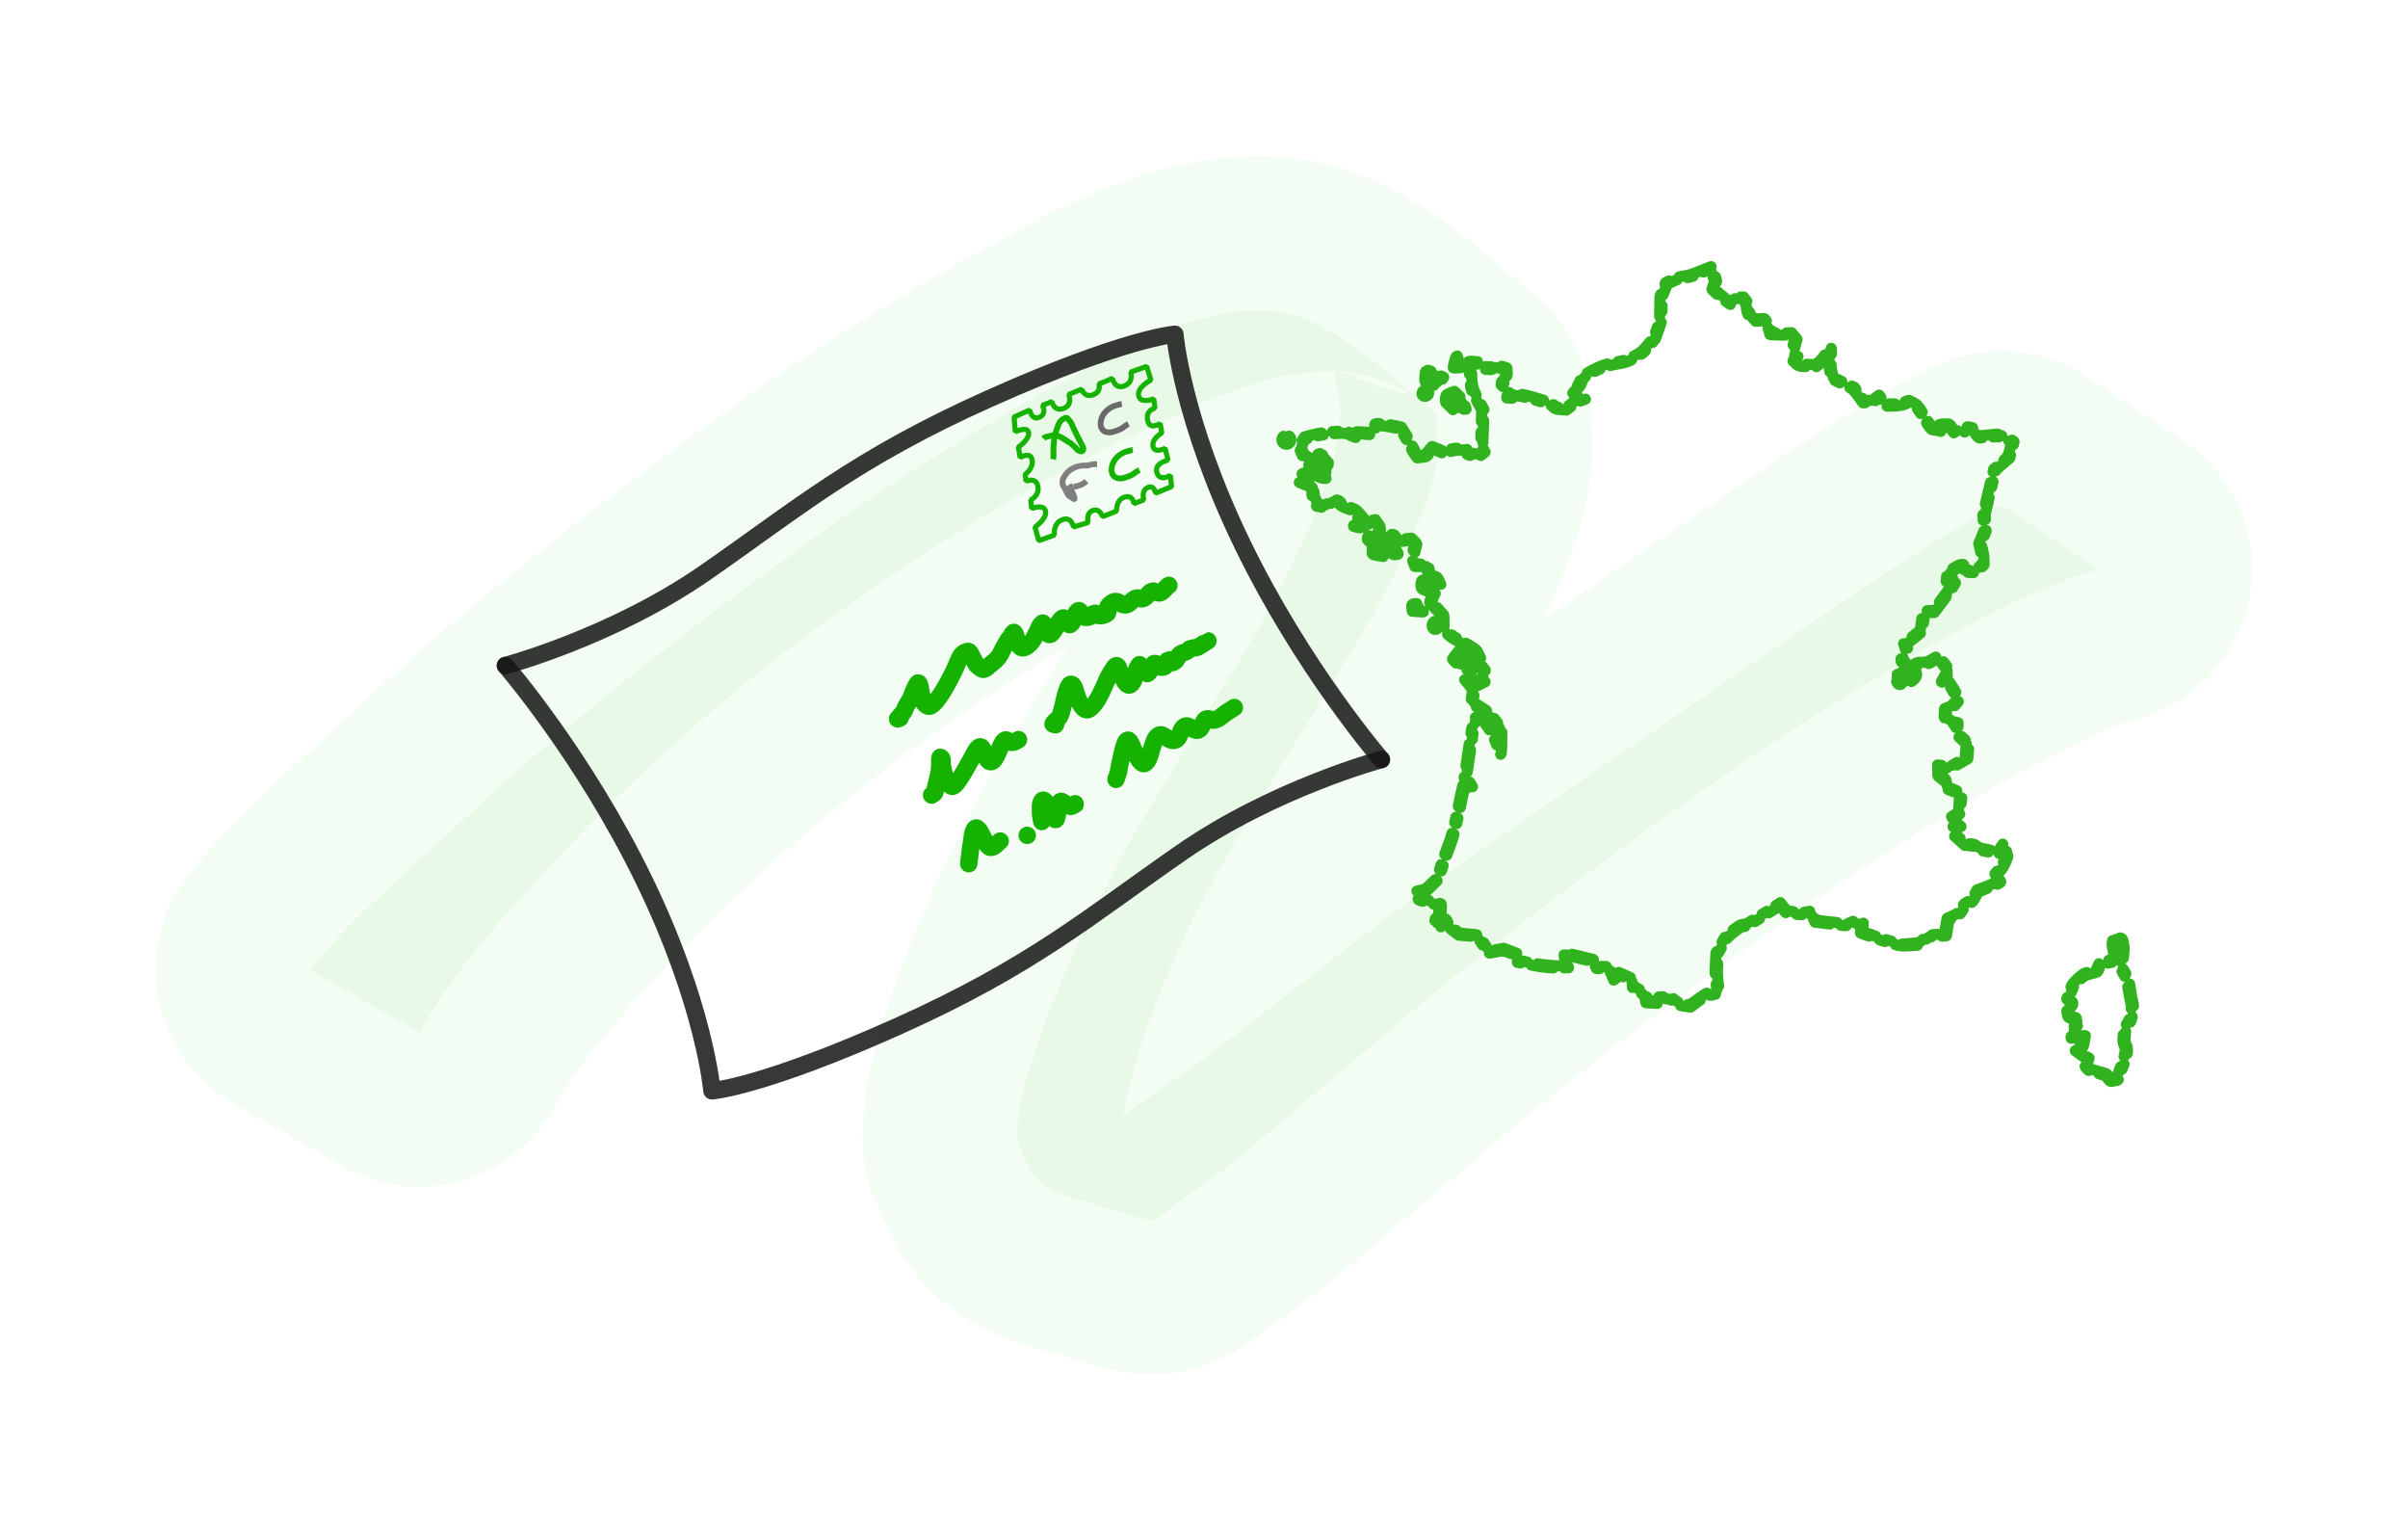 <?xml version="1.0" encoding="UTF-8" standalone="no"?>
<!-- Created with Inkscape (http://www.inkscape.org/) -->

<svg
   width="207.031mm"
   height="131.523mm"
   viewBox="0 0 207.031 131.523"
   version="1.1"
   id="svg1"
   xml:space="preserve"
   inkscape:version="1.4 (86a8ad7, 2024-10-11)"
   sodipodi:docname="cou-simple-fr.svg"
   xmlns:inkscape="http://www.inkscape.org/namespaces/inkscape"
   xmlns:sodipodi="http://sodipodi.sourceforge.net/DTD/sodipodi-0.dtd"
   xmlns="http://www.w3.org/2000/svg"
   xmlns:svg="http://www.w3.org/2000/svg"
   xmlns:rdf="http://www.w3.org/1999/02/22-rdf-syntax-ns#"
   xmlns:cc="http://creativecommons.org/ns#"
   xmlns:dc="http://purl.org/dc/elements/1.1/"><title
     id="title16">Courrier Simple France</title><sodipodi:namedview
     id="namedview1"
     pagecolor="#ffffff"
     bordercolor="#111111"
     borderopacity="1"
     inkscape:showpageshadow="0"
     inkscape:pageopacity="0"
     inkscape:pagecheckerboard="1"
     inkscape:deskcolor="#d1d1d1"
     inkscape:document-units="mm"
     inkscape:zoom="0.61112514"
     inkscape:cx="337.08317"
     inkscape:cy="350.17378"
     inkscape:window-width="1500"
     inkscape:window-height="930"
     inkscape:window-x="-6"
     inkscape:window-y="-6"
     inkscape:window-maximized="1"
     inkscape:current-layer="layer2" /><defs
     id="defs1"><filter
       inkscape:collect="always"
       style="color-interpolation-filters:sRGB"
       id="filter15"
       x="-0.173"
       y="-0.342"
       width="1.347"
       height="1.682"><feGaussianBlur
         inkscape:collect="always"
         stdDeviation="5.584"
         id="feGaussianBlur15" /></filter></defs><path
     style="opacity:0.251;fill:#15b200;fill-opacity:1;stroke:#50dd3d;stroke-width:26.504;stroke-linecap:round;stroke-linejoin:round;stroke-dasharray:none;stroke-opacity:1;filter:url(#filter15)"
     id="path15"
     d="m 36.036,88.75 c 3.771,-6.65 9.265,-12.178 14.467,-17.7 11.205,-11.358 24.063,-20.989 37.892,-28.922 2.361,-1.355 4.791,-2.588 7.186,-3.881 5.554,-2.457 11.117,-5.758 17.326,-6.275 1.513,-0.126 3.068,-0.069 4.546,0.278 1.224,0.287 4.655,1.819 3.419,1.592 -2.144,-0.394 -4.128,-1.401 -6.192,-2.101 0.179,1.388 0.634,2.768 0.536,4.164 -0.283,4.055 -2.178,8.523 -3.867,12.085 -2.601,5.486 -4.663,8.532 -7.816,13.719 -1.376,2.263 -2.746,4.53 -4.119,6.795 -3.592,5.874 -6.717,12.037 -9.203,18.461 -0.839,2.169 -2.122,5.929 -2.572,8.355 -0.162,0.873 -0.146,1.77 -0.219,2.654 2.084,4.77 1.338,3.954 11.214,6.879 0.937,0.278 1.721,-0.933 2.542,-1.464 3.763,-2.431 7.07,-5.306 10.443,-8.235 1.556,-1.298 3.117,-2.591 4.669,-3.895 4.943,-4.155 6.027,-5.189 11.207,-9.287 3.995,-3.16 10.219,-7.872 14.279,-10.792 2.589,-1.862 5.23,-3.649 7.845,-5.474 6.493,-4.351 13.123,-8.526 20.04,-12.176 2.562,-1.352 5.37,-2.703 8.1,-3.735 0.858,-0.325 1.746,-0.565 2.62,-0.848 0,0 -8.252,-5.525 -8.252,-5.525 v 0 c -0.77,0.38 -1.554,0.732 -2.309,1.141 -2.377,1.287 -5.009,2.942 -7.237,4.394 -2.992,1.949 -8.878,5.967 -11.614,7.84 -2.461,1.684 -4.915,3.379 -7.373,5.068 -7.613,5.27 -15.345,10.403 -22.807,15.886 -5.615,4.126 -11.039,8.516 -16.583,12.736 -1.19,0.847 -6.422,4.612 -8.059,5.636 -1.033,0.646 -2.071,1.302 -3.186,1.794 -0.828,0.366 -3.175,0.061 -2.605,0.763 1.474,1.818 10.652,7.528 5.913,3.787 -0.097,-0.897 -0.323,-1.79 -0.29,-2.692 0.088,-2.395 1.075,-6.522 1.716,-8.647 1.986,-6.588 4.988,-12.792 8.47,-18.71 1.367,-2.266 2.72,-4.541 4.1,-6.799 2.168,-3.549 6.233,-9.928 8.225,-13.602 1.63,-3.008 4.319,-8.413 4.999,-11.959 0.282,-1.468 0.02,-2.99 0.031,-4.485 -2.457,-1.848 -8.535,-8.094 -13.496,-8.745 -7.429,-0.975 -14.71,3.966 -20.931,7.197 -5.512,3.29 -9.062,5.311 -14.458,8.961 -2.648,1.792 -5.231,3.678 -7.817,5.559 -7.955,5.789 -15.685,11.868 -23.095,18.343 -1.876,1.722 -3.749,3.448 -5.628,5.167 -3.955,3.616 -8.051,7.109 -11.44,11.284 z" /><g
     inkscape:groupmode="layer"
     id="layer2"
     inkscape:label="Calque 2"
     transform="translate(-10.425,-101.491)"><g
       transform="matrix(0.006,5.1890298e-4,5.0276051e-4,-0.006,116.549,187.939)"
       fill="#000000"
       stroke="none"
       id="g13"
       style="fill:#15b200;fill-opacity:1;stroke:#31b21f;stroke-width:157.818;stroke-linecap:round;stroke-linejoin:round;stroke-dasharray:315.637, 157.818, 78.909, 157.818;stroke-dashoffset:0;stroke-opacity:1"
       inkscape:label="France"><path
         d="m 5755,11026 c -109,-57 -161,-78 -234,-95 -72,-16 -113,-33 -172,-69 l -77,-47 -31,-102 -32,-101 12,-174 11,-173 -31,-124 c -31,-120 -35,-128 -110,-233 -73,-102 -85,-113 -183,-177 -95,-62 -115,-70 -233,-101 -146,-37 -273,-98 -410,-197 -78,-57 -80,-59 -93,-118 -11,-50 -21,-68 -63,-111 l -50,-51 45,-41 c 25,-23 55,-42 66,-42 29,0 25,-17 -6,-24 -15,-4 -55,-34 -90,-68 -63,-60 -64,-61 -133,-66 -66,-4 -72,-3 -108,25 -31,25 -67,37 -198,66 -138,31 -314,57 -390,57 -14,0 -25,-7 -28,-20 -3,-11 -12,-20 -21,-20 -12,0 -16,10 -16,39 0,34 -6,43 -45,75 -42,35 -45,40 -45,86 0,40 4,51 21,61 19,10 21,17 16,66 -3,30 -8,58 -11,61 -4,3 -43,11 -88,19 -78,12 -83,12 -103,-7 -17,-16 -35,-20 -86,-20 -63,0 -65,1 -76,30 l -11,30 h -90 c -111,0 -123,-9 -93,-69 14,-26 21,-59 21,-93 0,-29 10,-98 22,-153 20,-94 26,-107 109,-234 l 88,-134 12,-241 c 12,-238 12,-242 40,-282 l 27,-40 -35,-38 c -21,-22 -41,-35 -50,-32 -8,3 -40,6 -71,6 -56,0 -57,1 -80,41 -16,28 -28,38 -40,35 -9,-3 -60,-12 -112,-21 -52,-9 -98,-22 -102,-28 -28,-49 -25,-49 -142,-12 -61,19 -111,33 -111,32 -1,-1 -20,-29 -43,-63 -36,-54 -45,-61 -89,-71 -45,-11 -50,-10 -74,13 -14,13 -47,61 -74,107 -26,45 -77,121 -113,168 l -65,86 -106,14 c -125,15 -262,13 -273,-4 -4,-7 -13,-38 -19,-69 l -12,-58 h -113 c -85,0 -114,-3 -114,-12 -1,-35 -15,-38 -80,-16 -60,20 -70,20 -164,9 -131,-15 -289,-51 -399,-91 l -88,-32 -36,-72 -35,-72 41,-82 42,-83 72,6 c 40,3 92,15 117,26 l 45,20 48,-20 c 36,-15 48,-26 45,-38 -2,-12 -12,-17 -28,-16 -57,5 -200,6 -204,2 -2,-2 -7,-29 -11,-60 l -7,-55 46,-11 c 32,-7 62,-7 93,-1 57,13 128,-4 119,-28 -3,-9 -6,-24 -6,-35 0,-25 -42,-26 -78,-1 -22,14 -45,16 -128,14 -93,-3 -104,-5 -133,-30 -34,-28 -59,-101 -40,-113 6,-3 55,-18 110,-34 l 99,-27 1,-62 c 0,-53 6,-70 43,-131 l 42,-70 64,-7 65,-8 45,50 c 39,44 50,50 83,50 28,0 44,-7 65,-29 21,-22 51,-35 129,-56 91,-25 107,-33 145,-72 l 42,-43 h -39 c -61,0 -67,-8 -58,-71 l 8,-54 51,-9 c 50,-8 53,-7 114,34 34,23 76,46 93,51 28,8 35,5 65,-24 33,-31 34,-33 30,-104 l -3,-73 47,-20 c 26,-11 49,-20 53,-20 3,0 19,16 36,35 42,47 76,47 118,0 l 31,-35 100,17 101,16 25,-25 25,-25 -13,-94 -14,-94 30,-62 30,-63 81,6 80,7 23,-71 c 22,-69 24,-71 60,-78 66,-11 73,-15 94,-58 l 20,-42 -41,-66 c -30,-46 -45,-84 -52,-129 l -11,-64 96,-90 c 86,-80 96,-94 96,-125 0,-19 3,-59 7,-88 6,-52 9,-56 79,-115 55,-46 97,-70 176,-102 166,-67 245,-111 263,-145 l 16,-30 h -61 c -47,0 -73,7 -120,30 -33,17 -63,30 -67,30 -7,0 -93,-132 -93,-142 0,-2 27,-27 59,-55 l 59,-52 45,39 c 43,38 48,40 114,40 h 69 l 51,-53 c 50,-51 51,-53 55,-120 3,-66 2,-68 -28,-87 l -32,-21 -26,45 c -32,55 -138,150 -147,133 -4,-7 -14,-39 -23,-71 l -15,-59 71,-73 70,-73 -6,-98 -7,-98 126,-65 c 112,-58 135,-75 221,-161 l 96,-96 8,-99 c 14,-150 13,-157 -15,-90 -30,72 -168,258 -230,310 l -47,38 -38,-17 c -22,-10 -46,-25 -53,-34 -13,-15 -30,-224 -64,-761 l -6,-95 43,-53 c 23,-30 40,-56 37,-59 -3,-2 -22,0 -43,6 -24,7 -40,7 -44,1 -3,-5 -14,-76 -24,-157 -52,-442 -76,-584 -128,-753 -28,-91 -62,-226 -77,-301 l -27,-135 -77,-90 c -76,-89 -77,-91 -154,-114 -43,-13 -79,-25 -81,-26 -3,-2 45,-73 75,-113 2,-3 67,-15 144,-27 78,-13 143,-24 144,-26 2,-2 6,-39 10,-83 7,-80 7,-81 -19,-93 -23,-10 -26,-17 -26,-62 0,-46 2,-50 28,-55 74,-16 69,-18 88,30 9,25 20,45 24,45 3,0 14,-15 22,-34 12,-24 42,-49 106,-90 l 89,-56 h 134 134 l 83,-110 c 45,-61 88,-110 95,-110 7,0 51,11 98,25 105,31 109,31 224,-2 l 94,-26 3,-46 3,-46 195,-21 c 191,-21 323,-21 496,2 l 42,5 -23,90 -23,91 22,-6 c 23,-6 236,-40 317,-51 42,-5 49,-10 76,-53 l 29,-47 90,6 c 49,3 90,6 90,5 1,-1 18,-35 39,-76 21,-41 39,-77 40,-78 2,-2 20,14 40,36 l 36,40 93,-31 94,-31 7,-51 6,-51 88,-44 c 88,-43 88,-43 105,-97 l 17,-54 87,3 86,3 9,31 c 8,26 16,33 46,38 81,13 113,7 175,-33 56,-36 68,-39 149,-44 l 89,-5 106,93 c 95,82 112,93 157,99 28,4 69,17 92,28 37,19 42,24 37,47 -4,14 -16,69 -29,121 -17,69 -24,139 -28,253 l -6,157 54,118 c 51,111 58,121 145,203 81,76 98,87 138,93 48,6 46,5 365,249 l 118,90 47,-46 47,-46 115,-7 c 92,-5 126,-3 169,10 30,9 60,16 66,16 5,0 25,-26 43,-58 l 32,-59 157,-6 c 268,-12 318,-10 355,13 23,14 51,20 91,20 h 57 v -63 -62 l 178,-48 c 97,-26 233,-57 301,-69 123,-21 125,-21 245,-3 l 121,19 66,63 66,63 122,19 c 67,10 123,20 126,22 2,2 7,55 11,117 l 7,112 73,40 c 71,39 76,44 112,116 33,65 45,79 87,102 44,24 52,35 81,101 l 32,74 139,71 c 199,101 182,84 144,150 l -31,56 42,57 c 27,37 49,83 63,133 l 22,75 -34,95 c -19,52 -36,96 -38,98 -2,2 -19,-27 -39,-65 l -36,-69 -138,14 c -117,12 -142,17 -169,38 -26,20 -43,24 -95,24 -64,0 -65,1 -156,68 -87,64 -92,69 -89,101 2,31 6,36 47,49 l 45,15 -39,31 c -22,17 -50,40 -64,52 l -25,20 51,40 51,39 1,151 v 151 l -101,28 c -56,16 -107,35 -114,42 -7,6 -16,29 -20,50 -8,47 -18,59 -67,84 -37,19 -38,21 -38,74 v 55 h 81 80 l 109,78 110,77 v 112 111 l -84,62 -84,62 -6,78 -7,77 -51,6 c -36,5 -63,15 -87,35 -31,25 -36,36 -39,76 l -3,47 46,20 c 35,16 55,35 90,86 l 44,66 -37,51 c -141,197 -141,196 -173,196 -21,0 -29,4 -26,13 3,6 17,40 32,74 l 27,62 -90,100 -91,99 -80,-55 c -74,-52 -85,-56 -149,-61 -63,-4 -74,-8 -116,-45 l -47,-40 35,-36 c 47,-48 47,-77 -1,-123 -28,-27 -55,-41 -102,-53 -60,-15 -64,-15 -77,2 -39,49 -38,52 17,75 49,21 54,27 85,92 l 33,71 -50,30 c -43,26 -49,34 -49,64 0,20 12,54 30,83 30,48 30,49 14,81 l -17,32 107,100 106,100 6,120 c 4,66 11,128 15,137 6,12 28,19 69,24 l 59,7 130,207 c 91,146 134,226 145,265 l 15,57 -32,-7 c -97,-20 -97,-20 -97,12 0,24 11,40 53,75 106,90 127,97 127,44 0,-19 4,-37 8,-40 4,-2 52,-2 106,1 l 98,6 49,61 50,61 -7,70 c -3,39 -19,104 -34,146 l -29,76 30,94 29,94 -17,117 -17,118 49,322 49,323 93,96 93,96 20,108 c 11,60 20,116 20,125 0,11 -33,26 -123,53 l -123,37 -110,-20 c -60,-11 -117,-22 -126,-24 -11,-2 -32,15 -59,49 -39,49 -45,53 -97,59 -41,5 -58,3 -63,-6 -25,-43 -37,-50 -97,-57 l -62,-7 -40,47 c -38,45 -41,47 -82,42 -104,-13 -113,-17 -110,-47 4,-27 3,-27 -45,-24 l -48,3 -113,149 c -107,142 -116,151 -175,178 -34,15 -67,28 -73,28 -6,0 -35,-13 -65,-29 -42,-22 -76,-31 -154,-39 l -100,-11 -55,59 -55,59 -50,-44 c -46,-42 -53,-45 -106,-45 h -57 l -73,84 -73,85 -157,57 -156,57 -24,71 c -19,57 -25,99 -29,211 -6,178 -15,183 -85,50 -35,-68 -63,-107 -95,-134 l -46,-39 -110,-3 c -98,-3 -113,-1 -138,17 l -27,20 17,43 17,43 -36,32 -36,31 15,79 15,79 -43,43 -43,43 -70,-9 c -38,-5 -101,-10 -139,-11 l -70,-2 -12,36 c -17,50 -103,160 -119,153 -7,-2 -44,-8 -82,-11 l -70,-7 -35,48 c -27,37 -37,63 -43,108 -6,52 -12,64 -61,117 -30,32 -56,60 -59,61 -2,2 -36,-25 -74,-60 l -71,-63 -47,27 c -57,33 -193,134 -193,144 0,4 5,31 11,61 11,54 10,57 -34,152 -25,53 -49,97 -54,97 -4,0 -71,-34 -148,-74 z m 178,-49 37,-82 -15,-55 c -8,-30 -15,-58 -15,-61 0,-12 157,-128 224,-164 l 68,-38 64,64 64,63 44,-49 c 37,-42 45,-59 50,-105 5,-40 17,-70 49,-117 40,-61 43,-63 77,-59 19,3 58,8 86,12 l 52,6 40,-53 c 22,-30 43,-71 47,-92 4,-20 11,-39 15,-42 5,-3 73,0 151,5 l 142,11 31,-30 30,-30 -14,-82 -13,-83 33,-27 33,-28 -17,-42 -17,-42 33,-28 c 45,-39 64,-43 192,-35 l 111,7 53,52 c 30,29 68,79 85,112 l 32,60 6,-115 c 6,-112 33,-226 63,-257 6,-6 54,-27 106,-46 217,-79 201,-70 286,-168 l 78,-91 71,7 c 63,6 74,10 108,43 l 39,37 48,-54 49,-54 113,12 c 89,10 125,18 168,40 l 55,29 57,-25 c 54,-24 65,-35 173,-179 113,-150 116,-154 153,-154 20,0 53,-3 73,-6 l 35,-6 -4,35 -4,35 52,7 c 52,7 52,7 100,-40 l 47,-46 74,10 c 61,8 77,14 92,35 14,20 27,26 56,26 34,0 43,-6 82,-56 36,-45 48,-54 69,-51 14,2 75,12 137,22 l 112,19 94,-28 c 52,-15 99,-31 104,-34 8,-5 5,-38 -8,-106 -20,-108 -17,-103 -135,-226 l -72,-75 -50,-330 -49,-331 17,-113 17,-113 -29,-95 -29,-94 26,-78 c 14,-43 30,-106 36,-140 l 10,-62 -43,-54 -43,-54 h -82 l -83,-1 v 28 c 0,15 -4,33 -8,39 -15,23 -83,-7 -159,-69 l -73,-61 v -62 -63 l 52,14 c 29,7 54,11 56,9 11,-11 -27,-81 -138,-259 l -121,-194 -57,-7 c -91,-11 -88,-6 -96,-157 l -6,-133 -111,-106 -110,-106 17,-36 c 17,-36 17,-37 -9,-76 -21,-31 -27,-53 -27,-94 0,-52 1,-54 40,-76 46,-25 46,-26 24,-81 -14,-35 -27,-46 -86,-76 l -69,-35 31,-42 c 62,-85 46,-79 138,-54 66,18 90,30 122,62 51,50 56,102 13,147 l -27,28 26,26 c 21,22 39,28 99,34 66,6 81,12 140,53 37,26 69,47 72,47 7,0 96,-93 127,-133 l 22,-28 -32,-72 c -18,-40 -35,-78 -37,-84 -4,-9 9,-13 43,-13 48,0 50,-2 86,-53 20,-28 54,-77 77,-108 l 40,-56 -35,-51 c -24,-36 -50,-60 -84,-77 l -50,-25 v -64 c 0,-63 0,-64 44,-100 31,-25 59,-38 89,-42 l 45,-6 7,-72 7,-71 79,-58 79,-59 v -101 l -1,-102 -96,-67 -97,-68 h -94 -95 l 7,-46 c 3,-26 6,-62 6,-80 0,-29 6,-36 49,-60 45,-25 50,-32 61,-81 6,-29 16,-55 21,-59 6,-3 54,-18 107,-33 l 97,-28 3,-129 2,-129 -64,-51 -64,-50 56,-43 56,-44 -27,-14 c -24,-12 -27,-20 -27,-63 v -49 l 100,-76 99,-75 h 65 c 54,0 69,-4 94,-24 25,-22 47,-27 177,-40 81,-9 151,-16 156,-16 5,0 20,21 33,48 l 24,47 11,-30 c 7,-16 17,-43 23,-58 18,-45 -15,-148 -72,-228 l -48,-66 28,-51 28,-52 -32,-19 c -18,-11 -83,-45 -146,-75 l -115,-55 -32,-73 c -28,-65 -37,-77 -84,-105 -46,-28 -59,-43 -91,-107 -35,-70 -41,-76 -110,-114 l -73,-41 -10,-113 -10,-112 -114,-18 -114,-17 -62,-61 -61,-60 -118,-21 -117,-20 -142,25 c -78,14 -189,39 -247,55 -58,16 -124,34 -147,40 l -43,12 v 63 64 l -69,7 c -63,6 -73,5 -113,-19 l -44,-25 -222,6 -223,6 -24,46 c -45,89 -42,87 -122,62 -61,-18 -86,-20 -179,-15 l -109,6 -50,53 -50,54 -227,-174 c -197,-151 -232,-174 -273,-181 -42,-6 -59,-18 -144,-95 -97,-88 -98,-91 -155,-217 l -58,-127 5,-160 c 4,-127 10,-183 31,-270 25,-101 26,-110 10,-122 -15,-11 -100,-33 -128,-33 -7,0 -60,-41 -117,-91 l -104,-90 -80,3 c -76,3 -85,6 -146,45 l -65,43 -75,-10 c -41,-5 -79,-10 -86,-10 -6,0 -17,-16 -23,-35 l -12,-35 h -62 -62 l -17,53 c -17,51 -19,53 -100,92 l -82,40 -7,48 c -4,27 -9,51 -12,54 -3,3 -55,22 -116,43 l -110,38 -25,-29 c -13,-16 -25,-29 -27,-29 -2,0 -19,30 -38,66 l -35,65 -91,-7 -92,-6 -27,45 c -24,42 -31,47 -73,52 -26,4 -126,19 -222,35 -96,15 -176,27 -177,26 -2,-1 8,-43 20,-94 l 23,-91 -20,-5 c -73,-17 -303,-17 -464,0 l -172,18 v 42 c 0,32 -4,44 -17,48 -10,3 -66,19 -124,35 l -106,31 -102,-29 -102,-28 -71,91 c -39,50 -76,99 -82,109 -9,15 -28,17 -148,17 h -138 l -86,55 c -63,41 -89,64 -99,89 -13,31 -32,46 -56,46 -6,0 -19,-21 -30,-46 -16,-36 -25,-45 -42,-42 -34,5 -36,54 -3,70 25,11 26,13 26,115 0,83 -3,105 -15,109 -8,3 -78,16 -155,28 l -140,21 -24,36 -24,36 66,21 c 64,21 70,26 147,120 l 81,97 22,120 c 13,66 47,201 77,300 55,180 84,352 135,785 7,58 16,108 19,112 4,4 33,0 65,-8 32,-8 62,-14 68,-12 5,2 -20,42 -57,90 l -66,86 26,369 c 31,454 30,449 60,469 33,22 56,12 112,-50 93,-103 160,-207 203,-319 23,-59 45,-107 50,-107 20,0 21,30 9,198 l -13,176 -97,106 c -89,97 -105,110 -205,162 -159,83 -147,67 -135,173 l 11,90 -70,70 c -65,66 -70,73 -64,103 4,18 9,34 13,36 12,8 69,-50 105,-106 20,-32 39,-58 41,-58 3,0 28,15 56,33 l 50,32 -6,85 -6,85 -62,63 -61,62 h -75 c -70,0 -76,-2 -117,-36 l -44,-35 -28,20 c -52,37 -53,42 -21,94 16,26 31,47 34,47 3,0 28,-11 55,-25 42,-21 63,-25 144,-25 h 95 l -32,56 c -30,51 -39,59 -128,104 -53,27 -135,64 -182,83 -56,23 -109,54 -150,88 l -64,53 -7,90 c -4,50 -11,93 -16,96 -6,3 -47,43 -94,88 l -83,82 9,51 c 5,30 27,80 54,124 l 45,73 -31,55 c -30,53 -34,56 -84,67 l -53,11 -21,73 -21,72 -85,-4 -84,-4 -22,43 c -21,41 -22,47 -10,133 7,50 14,96 17,102 2,6 -16,27 -40,47 l -45,36 -97,-18 -96,-18 -27,33 c -24,30 -33,34 -74,34 -39,0 -50,-5 -72,-31 -23,-27 -30,-29 -54,-22 -25,9 -27,13 -30,78 -3,62 -6,71 -43,115 l -40,48 -42,-11 c -23,-5 -70,-30 -104,-54 -56,-39 -66,-43 -95,-35 -24,6 -34,15 -36,31 -5,31 12,41 76,41 28,0 52,3 52,8 0,4 -30,37 -67,73 -66,64 -71,67 -168,94 -73,20 -108,35 -130,56 -27,25 -39,29 -86,29 -53,0 -56,-2 -93,-45 -37,-45 -39,-46 -89,-43 -51,3 -51,3 -87,63 -28,48 -36,73 -40,129 l -5,69 -103,30 c -59,18 -102,35 -102,43 0,7 12,26 26,43 26,31 27,31 122,31 69,-1 103,-5 116,-15 11,-8 41,-15 67,-15 44,0 47,2 53,31 3,17 6,46 6,64 0,30 -3,33 -47,44 -28,8 -71,10 -109,6 -85,-10 -102,-3 -96,36 l 5,32 118,-7 119,-7 v 46 46 l -66,29 -66,30 -41,-24 c -30,-18 -60,-25 -106,-27 l -64,-3 -29,59 c -27,52 -29,62 -19,94 23,78 41,94 142,128 112,38 250,69 374,83 86,10 94,10 158,-15 85,-32 95,-31 99,3 l 3,27 112,3 112,3 11,37 c 5,21 13,52 16,70 l 7,32 h 71 c 39,0 115,-5 169,-12 l 98,-12 63,-86 c 35,-47 80,-114 100,-150 20,-36 53,-85 74,-109 l 39,-44 67,13 c 66,12 67,13 107,72 23,33 46,57 53,55 11,-4 151,-49 196,-62 10,-3 22,7 34,29 17,32 23,35 106,50 48,9 92,16 97,16 6,0 18,-15 28,-34 16,-30 24,-34 69,-40 114,-13 128,-10 178,42 l 47,47 -31,50 -32,50 -12,241 -12,241 -87,131 c -96,144 -118,206 -131,367 -4,44 -13,93 -21,108 -8,16 -12,31 -9,34 3,3 36,2 74,-2 64,-6 69,-9 79,-36 11,-28 13,-29 84,-29 60,0 77,4 95,21 21,20 29,21 91,13 l 68,-9 6,-38 c 5,-30 2,-40 -12,-47 -13,-8 -18,-25 -21,-76 l -3,-66 48,-40 c 44,-38 47,-43 47,-89 v -49 h 45 c 38,0 45,3 45,19 0,11 4,22 8,25 17,10 211,-16 364,-50 87,-18 159,-34 161,-34 2,0 21,-13 42,-30 35,-28 44,-30 118,-30 h 80 l 72,64 c 48,44 93,74 138,92 74,30 73,37 -10,55 -34,8 -62,22 -80,41 l -28,29 42,39 c 31,30 44,52 53,92 16,66 16,67 110,132 120,84 239,139 380,175 116,30 133,38 236,106 104,69 117,80 186,177 41,57 77,109 81,115 5,7 22,72 40,145 l 33,133 -12,165 -12,165 29,95 29,95 71,43 c 52,31 95,48 165,63 74,17 120,35 221,90 71,37 130,68 133,68 3,0 22,-37 43,-82 z"
         id="path1-1"
         style="fill:#15b200;fill-opacity:1;stroke:#31b21f;stroke-width:157.818;stroke-linecap:round;stroke-linejoin:round;stroke-dasharray:315.637, 157.818, 78.909, 157.818;stroke-dashoffset:0;stroke-opacity:1" /><path
         d="m 2382,9504 c -11,-12 -34,-153 -27,-162 2,-2 26,0 54,4 l 52,7 -7,76 c -4,42 -12,79 -18,83 -17,12 -40,9 -54,-8 z m 38,-75 c 0,-39 -3,-49 -16,-49 -14,0 -15,7 -10,38 3,20 6,45 6,55 0,10 5,15 10,12 6,-3 10,-28 10,-56 z"
         id="path2-5"
         style="fill:#15b200;fill-opacity:1;stroke:#31b21f;stroke-width:157.818;stroke-linecap:round;stroke-linejoin:round;stroke-dasharray:315.637, 157.818, 78.909, 157.818;stroke-dashoffset:0;stroke-opacity:1" /><path
         d="m 1990,9270 c 0,-5 -7,-10 -16,-10 -12,0 -15,-13 -13,-75 2,-73 3,-76 34,-95 23,-14 50,-20 92,-20 66,0 55,-9 127,101 l 16,26 -92,35 c -113,43 -148,52 -148,38 z m 73,-45 c 24,-8 61,-22 81,-30 l 36,-15 -26,-40 c -23,-35 -31,-40 -65,-40 -21,0 -50,5 -64,12 -23,10 -25,17 -25,70 0,32 4,58 10,58 5,0 29,-7 53,-15 z"
         id="path3"
         style="fill:#15b200;fill-opacity:1;stroke:#31b21f;stroke-width:157.818;stroke-linecap:round;stroke-linejoin:round;stroke-dasharray:315.637, 157.818, 78.909, 157.818;stroke-dashoffset:0;stroke-opacity:1" /><path
         d="m 2338,8980 c -39,-20 -56,-35 -52,-44 3,-8 1,-17 -4,-20 -9,-5 0,-73 10,-80 1,-1 29,-24 61,-50 l 57,-48 89,17 88,17 -25,63 c -21,53 -35,72 -93,119 -37,31 -69,56 -71,56 -2,-1 -29,-14 -60,-30 z m 116,-56 c 52,-42 95,-108 80,-123 -3,-3 -29,-11 -57,-18 -58,-13 -62,-11 -129,49 -24,21 -38,43 -40,63 -3,25 3,32 37,52 22,12 43,23 47,23 3,0 31,-21 62,-46 z"
         id="path4-2"
         style="fill:#15b200;fill-opacity:1;stroke:#31b21f;stroke-width:157.818;stroke-linecap:round;stroke-linejoin:round;stroke-dasharray:315.637, 157.818, 78.909, 157.818;stroke-dashoffset:0;stroke-opacity:1" /><path
         d="m 1961,8983 c -23,-16 -28,-52 -9,-71 34,-34 102,14 79,56 -14,26 -45,33 -70,15 z m 39,-39 c 0,-9 -5,-14 -12,-12 -18,6 -21,28 -4,28 9,0 16,-7 16,-16 z"
         id="path5-7"
         style="fill:#15b200;fill-opacity:1;stroke:#31b21f;stroke-width:157.818;stroke-linecap:round;stroke-linejoin:round;stroke-dasharray:315.637, 157.818, 78.909, 157.818;stroke-dashoffset:0;stroke-opacity:1" /><path
         d="m 20,8160 c -41,-41 -10,-110 48,-110 36,0 62,28 62,67 0,57 -69,84 -110,43 z m 74,-32 c 8,-14 7,-21 -6,-34 -30,-30 -75,9 -48,42 16,18 39,15 54,-8 z"
         id="path6-6"
         style="fill:#15b200;fill-opacity:1;stroke:#31b21f;stroke-width:157.818;stroke-linecap:round;stroke-linejoin:round;stroke-dasharray:315.637, 157.818, 78.909, 157.818;stroke-dashoffset:0;stroke-opacity:1" /><path
         d="m 1360,6851 c -19,-5 -25,-13 -25,-36 0,-24 7,-34 43,-53 l 42,-24 34,30 34,30 -32,31 c -32,31 -49,35 -96,22 z m 80,-50 c 0,-18 -32,-20 -57,-4 l -26,17 24,7 c 25,6 59,-5 59,-20 z"
         id="path7-1"
         style="fill:#15b200;fill-opacity:1;stroke:#31b21f;stroke-width:157.818;stroke-linecap:round;stroke-linejoin:round;stroke-dasharray:315.637, 157.818, 78.909, 157.818;stroke-dashoffset:0;stroke-opacity:1" /><path
         d="m 1616,6744 c -4,-11 11,-36 45,-75 51,-60 65,-65 117,-50 23,6 22,8 -28,74 -47,62 -53,67 -89,67 -26,0 -41,-5 -45,-16 z m 93,-53 c 43,-54 39,-62 -9,-16 -22,21 -40,43 -40,47 0,18 20,6 49,-31 z"
         id="path8-4"
         style="fill:#15b200;fill-opacity:1;stroke:#31b21f;stroke-width:157.818;stroke-linecap:round;stroke-linejoin:round;stroke-dasharray:315.637, 157.818, 78.909, 157.818;stroke-dashoffset:0;stroke-opacity:1" /><path
         d="m 1455,6726 c -22,-7 -40,-18 -39,-24 1,-7 2,-34 3,-62 1,-58 -3,-55 134,-65 l 89,-6 -28,51 c -25,46 -97,122 -113,119 -3,-1 -24,-7 -46,-13 z m 76,-49 c 15,-12 32,-32 38,-44 11,-22 10,-23 -38,-23 -70,0 -81,6 -81,45 0,32 9,41 45,43 6,1 22,-9 36,-21 z"
         id="path9-2"
         style="fill:#15b200;fill-opacity:1;stroke:#31b21f;stroke-width:157.818;stroke-linecap:round;stroke-linejoin:round;stroke-dasharray:315.637, 157.818, 78.909, 157.818;stroke-dashoffset:0;stroke-opacity:1" /><path
         d="m 2203,6296 c -37,-8 -44,-14 -49,-41 -3,-17 -2,-46 3,-65 8,-31 14,-35 73,-51 35,-10 66,-16 69,-14 3,3 7,31 9,63 4,54 2,59 -30,87 -31,29 -36,30 -75,21 z m 59,-43 c 18,-16 23,-48 12,-76 -8,-22 -84,-1 -84,23 0,10 -3,25 -6,34 -4,11 2,19 17,25 34,14 40,13 61,-6 z"
         id="path10-3"
         style="fill:#15b200;fill-opacity:1;stroke:#31b21f;stroke-width:157.818;stroke-linecap:round;stroke-linejoin:round;stroke-dasharray:315.637, 157.818, 78.909, 157.818;stroke-dashoffset:0;stroke-opacity:1" /><path
         d="m 2098,5943 c -48,-5 -57,-18 -46,-70 l 9,-43 h 80 c 43,0 79,3 79,6 0,15 -66,113 -75,112 -5,-1 -27,-3 -47,-5 z m 52,-54 c 7,-11 9,-23 6,-26 -11,-11 -71,13 -74,30 -5,26 54,23 68,-4 z"
         id="path11-2"
         style="fill:#15b200;fill-opacity:1;stroke:#31b21f;stroke-width:157.818;stroke-linecap:round;stroke-linejoin:round;stroke-dasharray:315.637, 157.818, 78.909, 157.818;stroke-dashoffset:0;stroke-opacity:1" /><path
         d="m 2377,5702 c -32,-35 -14,-102 26,-102 31,0 47,18 47,53 0,61 -39,87 -73,49 z m 43,-42 c 0,-22 -16,-35 -25,-20 -9,14 4,52 16,45 5,-4 9,-15 9,-25 z"
         id="path12-2"
         style="fill:#15b200;fill-opacity:1;stroke:#31b21f;stroke-width:157.818;stroke-linecap:round;stroke-linejoin:round;stroke-dasharray:315.637, 157.818, 78.909, 157.818;stroke-dashoffset:0;stroke-opacity:1" /><path
         d="m 12416,2007 c -5,-50 -2,-76 14,-123 38,-108 16,-149 -95,-179 l -78,-21 -21,-59 -21,-60 -88,-29 c -85,-29 -90,-33 -162,-111 -73,-81 -73,-82 -103,-193 l -29,-111 29,-27 c 35,-34 35,-51 2,-66 -24,-11 -25,-16 -20,-53 15,-90 25,-115 54,-121 80,-18 104,-26 108,-39 3,-7 -12,-40 -34,-72 -39,-55 -40,-61 -35,-117 l 6,-58 71,7 c 39,4 75,7 80,8 5,1 8,-25 7,-58 -2,-57 -5,-62 -43,-96 l -42,-35 86,-52 85,-51 -11,-51 c -10,-50 -10,-51 24,-85 32,-31 45,-35 155,-55 118,-20 121,-21 156,-61 26,-29 42,-40 55,-36 11,3 38,11 60,16 41,11 42,12 53,74 7,34 28,110 47,169 43,137 46,222 9,283 -21,34 -25,52 -25,127 0,81 2,92 36,152 31,57 37,79 45,167 9,99 9,105 -21,193 -16,50 -36,125 -44,166 -17,90 -51,167 -103,236 l -38,51 5,139 c 4,118 2,149 -14,206 -20,66 -20,67 -60,73 -23,3 -53,8 -67,11 -25,5 -26,3 -33,-59 z m 91,17 c 16,-4 27,-21 39,-57 14,-43 16,-75 11,-195 l -7,-144 45,-58 c 52,-68 78,-129 104,-248 11,-48 31,-119 44,-158 23,-66 24,-77 15,-168 -8,-82 -15,-108 -44,-160 -32,-59 -34,-68 -34,-160 0,-83 3,-103 25,-146 21,-42 24,-58 19,-112 -3,-35 -19,-106 -34,-158 -16,-52 -33,-120 -40,-151 -11,-56 -11,-57 -53,-63 -38,-6 -43,-5 -72,28 -29,34 -35,37 -155,57 -135,23 -176,44 -166,84 2,11 8,36 11,57 l 7,36 -71,42 c -39,23 -71,45 -71,48 0,3 11,17 24,31 20,22 26,41 32,109 l 7,84 -69,-7 c -38,-4 -77,-9 -86,-11 -15,-5 -18,2 -18,38 0,36 8,55 45,106 l 45,62 -32,30 c -20,17 -49,32 -74,35 -57,9 -62,14 -70,72 -5,45 -4,52 14,62 11,6 23,22 26,37 6,22 1,33 -23,58 l -30,31 23,93 c 27,103 26,103 110,189 53,56 69,66 141,89 44,15 85,31 91,38 7,6 19,34 28,62 l 17,51 67,17 c 37,10 72,19 79,21 7,2 24,27 38,55 l 26,52 -20,61 c -12,33 -21,85 -21,114 0,56 5,61 57,47 z"
         id="path13-1"
         style="fill:#15b200;fill-opacity:1;stroke:#31b21f;stroke-width:157.818;stroke-linecap:round;stroke-linejoin:round;stroke-dasharray:315.637, 157.818, 78.909, 157.818;stroke-dashoffset:0;stroke-opacity:1" /></g><g
       id="g1"
       inkscape:label="Enveloppe"><g
         id="g10"
         inkscape:label="Contours"><path
           style="opacity:1;fill:none;stroke:#151515;stroke-width:1.5;stroke-linecap:round;stroke-linejoin:round;stroke-dasharray:none;stroke-opacity:0.845"
           d="m 53.88,158.696 c 0,0 9.184,-2.449 17.144,-7.96 7.96,-5.51 12.858,-9.796 24.491,-15.001 11.633,-5.204 15.919,-5.51 15.919,-5.51 0,0 0.612,7.347 5.817,18.062 5.204,10.715 11.939,18.488 11.939,18.488"
           id="path1" /><path
           style="fill:none;stroke:#151515;stroke-width:1.5;stroke-linecap:round;stroke-linejoin:round;stroke-dasharray:none;stroke-opacity:0.845"
           d="m 129.19,166.775 c 0,0 -9.184,2.449 -17.144,7.96 -7.96,5.51 -12.858,9.796 -24.491,15.001 -11.633,5.204 -15.919,5.51 -15.919,5.51 0,0 -0.612,-7.347 -5.817,-18.062 C 60.615,166.469 53.88,158.696 53.88,158.696"
           id="path1-4" /></g><g
         id="g9"
         inkscape:label="Adresse"
         transform="translate(27.853,109.053)"
         style="stroke:#15b200;stroke-opacity:1"><path
           style="opacity:1;fill:none;stroke:#15b200;stroke-width:1.5;stroke-linecap:round;stroke-linejoin:round;stroke-dasharray:none;stroke-opacity:1"
           d="m 59.746,54.226 c 0.072,-0.036 0.253,-0.036 0.216,-0.108 -0.036,-0.072 -0.144,0.072 -0.216,0.108 0.18,-0.216 0.382,-0.417 0.541,-0.649 0.078,-0.113 0.101,-0.256 0.162,-0.379 0.13,-0.26 0.31,-0.494 0.433,-0.758 0.082,-0.176 0.138,-0.364 0.216,-0.541 0.151,-0.34 0.332,-0.808 0.433,-0.758 0.257,0.128 0.159,1.448 0.595,1.84 0.248,0.223 0.401,0.21 0.649,0 0.657,-0.556 1.442,-2.126 1.84,-2.922 0.172,-0.344 0.405,-1.06 0.649,-1.353 0.109,-0.131 0.414,-0.316 0.595,-0.271 0.136,0.034 0.549,1.014 0.704,1.191 0.059,0.068 0.144,0.108 0.216,0.162 0.214,0.16 0.238,0.26 0.541,0.108 0.126,-0.063 0.216,-0.18 0.325,-0.271 0.288,-0.24 0.594,-0.446 0.812,-0.758 0.179,-0.256 0.278,-0.545 0.433,-0.812 0.948,-1.625 -0.289,0.536 0.487,-0.758 0.092,-0.153 0.197,-0.359 0.325,-0.487 0.092,-0.092 0.175,0.201 0.216,0.325 0.151,0.454 0.231,1.296 0.92,0.866 0.501,-0.313 0.722,-0.903 0.974,-1.407 0.134,-0.268 0.158,-0.429 0.379,-0.595 0.186,-0.14 0.273,1.049 0.649,0.974 0.362,-0.072 0.667,-1.169 1.082,-1.407 0.298,-0.17 0.439,1.051 0.866,0.325 0.002,-0.003 0.253,-0.942 0.541,-0.974 0.097,-0.011 0.43,0.538 0.433,0.541 0.12,0.105 0.481,0.017 0.595,-0.054 0.087,-0.054 0.123,-0.175 0.216,-0.216 0.389,-0.173 0.247,0.264 0.704,0.162 1.115,-0.248 0.024,-0.506 0.866,-1.082 0.544,-0.372 0.69,0.162 1.136,0.162 0.501,0 0.578,-0.52 1.028,-0.595 0.303,-0.051 0.346,0.195 0.649,0 0.394,-0.253 0.324,-0.499 0.758,-0.595 0.056,-0.012 0.108,0.038 0.162,0.054 0.126,0.038 0.248,0.119 0.379,0.108 0.307,-0.026 0.561,-0.524 0.812,-0.649"
           id="path2" /><path
           style="opacity:1;fill:none;stroke:#15b200;stroke-width:1.5;stroke-linecap:round;stroke-linejoin:round;stroke-dasharray:none;stroke-opacity:1"
           d="m 62.669,60.775 c 0.09,-0.072 0.215,-0.115 0.271,-0.216 0.061,-0.112 0.028,-0.254 0.054,-0.379 0.046,-0.218 0.112,-0.432 0.162,-0.649 0.058,-0.252 0.123,-0.502 0.162,-0.758 0.033,-0.215 0.044,-0.432 0.054,-0.649 0.01,-0.219 -0.038,-0.626 0.054,-0.595 0.228,0.076 0.119,0.467 0.162,0.704 0.085,0.459 0.219,1.173 0.541,1.569 0.092,0.113 0.244,0.272 0.379,0.216 0.248,-0.102 0.387,-0.376 0.541,-0.595 0.408,-0.583 0.723,-1.226 1.082,-1.84 0.147,-0.251 0.254,-0.528 0.433,-0.758 0.612,-0.786 0.632,0.991 1.136,1.082 0.556,0.101 0.811,-1.551 1.245,-1.84 0.184,-0.123 0.355,0.142 0.487,0.162 0.339,0.052 0.452,-0.066 0.704,-0.216"
           id="path4" /><path
           style="opacity:1;fill:none;stroke:#15b200;stroke-width:1.5;stroke-linecap:round;stroke-linejoin:round;stroke-dasharray:none;stroke-opacity:1"
           d="m 73.114,54.659 c 0.072,0.018 0.198,0.126 0.216,0.054 0.018,-0.072 -0.25,0.012 -0.216,-0.054 0.12,-0.24 0.395,-0.37 0.541,-0.595 0.219,-0.337 0.377,-1.33 0.487,-1.732 0.097,-0.354 0.165,-0.6 0.325,-0.92 0.172,-0.345 0.403,-0.068 0.487,0.162 0.088,0.242 0.582,2.316 1.299,1.786 0.777,-0.574 1.209,-1.932 1.624,-2.76 0.01,-0.021 0.493,-0.852 0.595,-0.92 0.222,-0.148 0.305,0.28 0.325,0.325 0.098,0.224 0.545,1.486 0.92,1.299 0.418,-0.209 0.46,-1.005 0.595,-1.353 0.053,-0.136 0.132,-0.26 0.216,-0.379 0.07,-0.098 0.567,0.826 0.704,0.758 0.286,-0.143 0.373,-0.834 0.595,-0.866 0.224,-0.032 0.37,0.341 0.595,0.325 0.671,-0.048 0.137,-0.392 0.595,-0.595 0.44,-0.196 0.094,0.422 0.541,0.108 0.222,-0.155 0.282,-0.473 0.487,-0.649 0.105,-0.09 0.434,-0.152 0.541,-0.216 0.432,-0.259 0.103,-0.176 0.433,-0.271 0.177,-0.051 0.37,-0.04 0.541,-0.108 0.107,-0.043 0.845,-0.541 0.866,-0.541"
           id="path5" /><path
           style="opacity:1;fill:none;stroke:#15b200;stroke-width:1.5;stroke-linecap:round;stroke-linejoin:round;stroke-dasharray:none;stroke-opacity:1"
           d="m 65.862,66.673 c 0.054,-0.451 0.102,-0.903 0.162,-1.353 0.029,-0.217 0.077,-0.432 0.108,-0.649 0.023,-0.162 0.017,-0.328 0.054,-0.487 0.408,-1.736 0.981,0.976 1.515,1.082 0.355,0.071 0.61,-0.37 0.866,-0.541"
           id="path6" /><path
           style="opacity:1;fill:none;stroke:#15b200;stroke-width:1.5;stroke-linecap:round;stroke-linejoin:round;stroke-dasharray:none;stroke-opacity:1"
           d="m 70.887,64.238 c -0.134,-0.289 -0.134,-0.289 0,0 z"
           id="path7" /><path
           style="opacity:1;fill:none;stroke:#15b200;stroke-width:1.5;stroke-linecap:round;stroke-linejoin:round;stroke-dasharray:none;stroke-opacity:1"
           d="m 72.139,63.048 c -0.135,-0.81 -0.108,-0.43 -0.108,-1.136 0,-0.09 -0.015,-0.182 0,-0.271 0.187,-1.12 0.757,0.269 0.92,0.595 0.083,0.166 0.177,0.327 0.271,0.487 0.033,0.056 0.045,0.178 0.108,0.162 0.209,-0.052 0.161,-1.433 0.433,-1.569 0.118,-0.059 0.621,0.433 0.866,0.433 0.097,0 0.181,-0.07 0.271,-0.108 0.127,-0.054 0.108,-0.018 0.108,-0.116"
           id="path8" /><path
           style="opacity:1;fill:none;stroke:#15b200;stroke-width:1.5;stroke-linecap:round;stroke-linejoin:round;stroke-dasharray:none;stroke-opacity:1"
           d="m 78.525,59.422 c 0.362,-1.085 0.106,-0.206 0.325,-1.299 0.047,-0.236 0.108,-0.469 0.162,-0.704 0.054,-0.235 0.092,-0.473 0.162,-0.704 0.057,-0.186 0.119,-0.373 0.216,-0.541 0.269,-0.462 0.578,0.558 0.595,0.595 0.068,0.149 0.392,0.857 0.595,1.082 0.185,0.206 0.356,0.359 0.595,0.054 0.43,-0.548 0.443,-1.954 1.028,-2.273 0.397,-0.216 0.847,0.571 1.353,0.433 0.561,-0.153 0.409,-0.929 0.866,-1.191 0.378,-0.216 0.694,0.423 1.136,0.325 0.34,-0.076 0.395,-0.621 0.595,-0.866 0.233,-0.284 0.558,0.046 0.812,0 0.393,-0.071 0.668,-0.381 0.974,-0.595 0.246,-0.172 0.505,-0.325 0.758,-0.487"
           id="path9" /></g><g
         id="g14"
         inkscape:label="Timbre"
         transform="translate(-1.058,0.529)"><path
           style="opacity:1;fill:none;stroke:#15b200;stroke-width:0.439;stroke-linecap:butt;stroke-linejoin:bevel;stroke-dasharray:none;stroke-opacity:1"
           d="m 98.667,136.809 0.109,1.266 c 0,0 1.047,-0.512 1.143,0.073 0.096,0.585 -0.878,1.245 -0.878,1.245 l 0.149,0.892 c 0,0 0.881,-0.539 1.029,0.191 0.148,0.73 -0.598,1.263 -0.598,1.263 l 0.075,0.582 c 0,0 0.861,-0.379 1.02,0.433 0.159,0.813 -0.609,1.18 -0.609,1.18 l 0.075,0.745 c 0,0 0.996,-0.439 1.185,0.188 0.189,0.627 -0.899,1.405 -0.899,1.405 l 0.326,1.165 1.349,-0.492 c 0,0 -0.16,-0.976 0.66,-1.307 0.82,-0.331 0.969,0.615 0.969,0.615 l 1.256,-0.371 c 0,0 -0.19,-0.845 0.422,-1.046 0.612,-0.201 0.823,0.538 0.823,0.538 l 1.211,-0.486 c 0,0 -0.073,-0.962 0.684,-1.195 0.758,-0.233 0.792,0.56 0.792,0.56 l 0.861,-0.325 c 0,0 -0.252,-0.8 0.339,-1.059 0.591,-0.259 0.667,0.486 0.667,0.486 l 1.38,-0.568 -0.097,-0.966 c 0,0 -0.923,0.587 -1.165,-0.239 -0.242,-0.826 0.962,-1.069 0.962,-1.069 l -0.253,-1.018 c 0,0 -0.902,0.481 -1.04,-0.165 -0.137,-0.646 0.754,-1.156 0.754,-1.156 l -0.138,-0.809 c 0,0 -0.912,0.615 -1.082,-0.28 -0.17,-0.896 0.64,-1.039 0.64,-1.039 l -0.117,-0.806 c 0,0 -1.12,0.474 -1.289,-0.259 -0.169,-0.733 1.055,-1.353 1.055,-1.353 l -0.368,-1.172 -1.37,0.488 c 0,0 0.294,0.861 -0.546,1.189 -0.84,0.328 -1.021,-0.651 -1.021,-0.651 l -1.172,0.493 c 0,0 0.241,0.663 -0.506,0.924 -0.747,0.261 -0.978,-0.481 -0.978,-0.481 l -1.11,0.448 c 0,0 0.388,0.903 -0.442,1.206 -0.83,0.303 -1,-0.593 -1,-0.593 l -0.82,0.331 c 0,0 0.418,0.718 -0.256,1.018 -0.674,0.3 -0.834,-0.621 -0.834,-0.621 z"
           id="path10" /><path
           style="opacity:1;fill:none;stroke:#15b200;stroke-width:0.5;stroke-linecap:butt;stroke-linejoin:bevel;stroke-dasharray:none;stroke-opacity:1"
           d="m 102.021,140.441 c 0.097,-0.388 -0.005,-0.794 0.038,-1.186 0.006,-0.052 0.033,-0.101 0.038,-0.153 0.008,-0.076 -0.006,-0.153 0,-0.23 0.007,-0.09 0.022,-0.179 0.038,-0.268 0.066,-0.351 0.293,-1.13 0.497,-1.416 0.061,-0.086 0.143,-0.137 0.23,-0.191 0.074,-0.046 0.227,-0.18 0.344,-0.115 0.079,0.044 0.128,0.128 0.191,0.191 0.219,0.219 0.254,0.413 0.383,0.689 0.205,0.439 0.419,0.876 0.651,1.301 0.075,0.137 0.374,0.622 0.038,0.689 -0.141,0.028 -0.327,-0.098 -0.421,-0.191 -0.033,-0.033 -0.044,-0.082 -0.076,-0.115 -0.07,-0.07 -0.156,-0.124 -0.23,-0.191 -0.067,-0.061 -0.12,-0.136 -0.191,-0.191 -0.045,-0.035 -0.105,-0.046 -0.153,-0.076 -0.391,-0.249 -0.803,-0.612 -1.301,-0.612 -0.143,0 -0.282,0.046 -0.421,0.076 -0.137,0.03 -0.389,0.083 -0.497,0.191"
           id="path11" /><path
           style="opacity:1;fill:none;stroke:#15b200;stroke-width:0.5;stroke-linecap:butt;stroke-linejoin:bevel;stroke-dasharray:none;stroke-opacity:1"
           d="m 108.87,139.637 c -0.158,0.022 -0.305,0.076 -0.459,0.115 -0.469,0.117 -0.892,0.429 -1.148,0.842 -0.346,0.558 -0.333,1.492 0.536,1.492 0.295,0 0.826,-0.208 1.071,-0.344 0.521,-0.361 0.317,-0.254 0.574,-0.383"
           id="path12" /><path
           style="fill:none;stroke:#6a6a6a;stroke-width:0.5;stroke-linecap:butt;stroke-linejoin:bevel;stroke-dasharray:none;stroke-opacity:1"
           d="m 107.929,135.681 c -0.158,0.022 -0.305,0.076 -0.459,0.115 -0.469,0.117 -0.892,0.429 -1.148,0.842 -0.346,0.558 -0.333,1.492 0.536,1.492 0.295,0 0.826,-0.208 1.071,-0.344 0.521,-0.361 0.317,-0.254 0.574,-0.383"
           id="path12-1" /><path
           style="opacity:1;fill:none;stroke:#808080;stroke-width:0.5;stroke-linecap:butt;stroke-linejoin:bevel;stroke-dasharray:none;stroke-opacity:1"
           d="m 103.398,142.622 c 0.051,0.076 0.117,0.145 0.153,0.23 0.041,0.097 0.043,0.206 0.076,0.306 0.064,0.191 0.19,0.374 0.23,0.574 0.008,0.037 0.034,0.098 0,0.115 -0.09,0.045 -0.21,-0.114 -0.268,-0.153 -0.048,-0.032 -0.11,-0.039 -0.153,-0.076 -0.214,-0.183 -0.29,-0.491 -0.421,-0.727 -0.031,-0.056 -0.089,-0.095 -0.115,-0.153 -0.127,-0.286 -0.075,-0.551 0.076,-0.804 0.349,-0.582 0.924,-0.911 1.607,-0.957 0.102,-0.007 0.204,0.007 0.306,0 0.475,-0.032 0.061,-0.042 0.574,-0.115 0.1,-0.014 0.235,0 0.344,0"
           id="path13" /><path
           style="opacity:1;fill:none;stroke:#808080;stroke-width:0.5;stroke-linecap:butt;stroke-linejoin:bevel;stroke-dasharray:none;stroke-opacity:1"
           d="m 103.781,142.813 c 0.399,-0.054 0.82,-0.208 1.11,-0.497"
           id="path14" /></g></g></g></svg>
